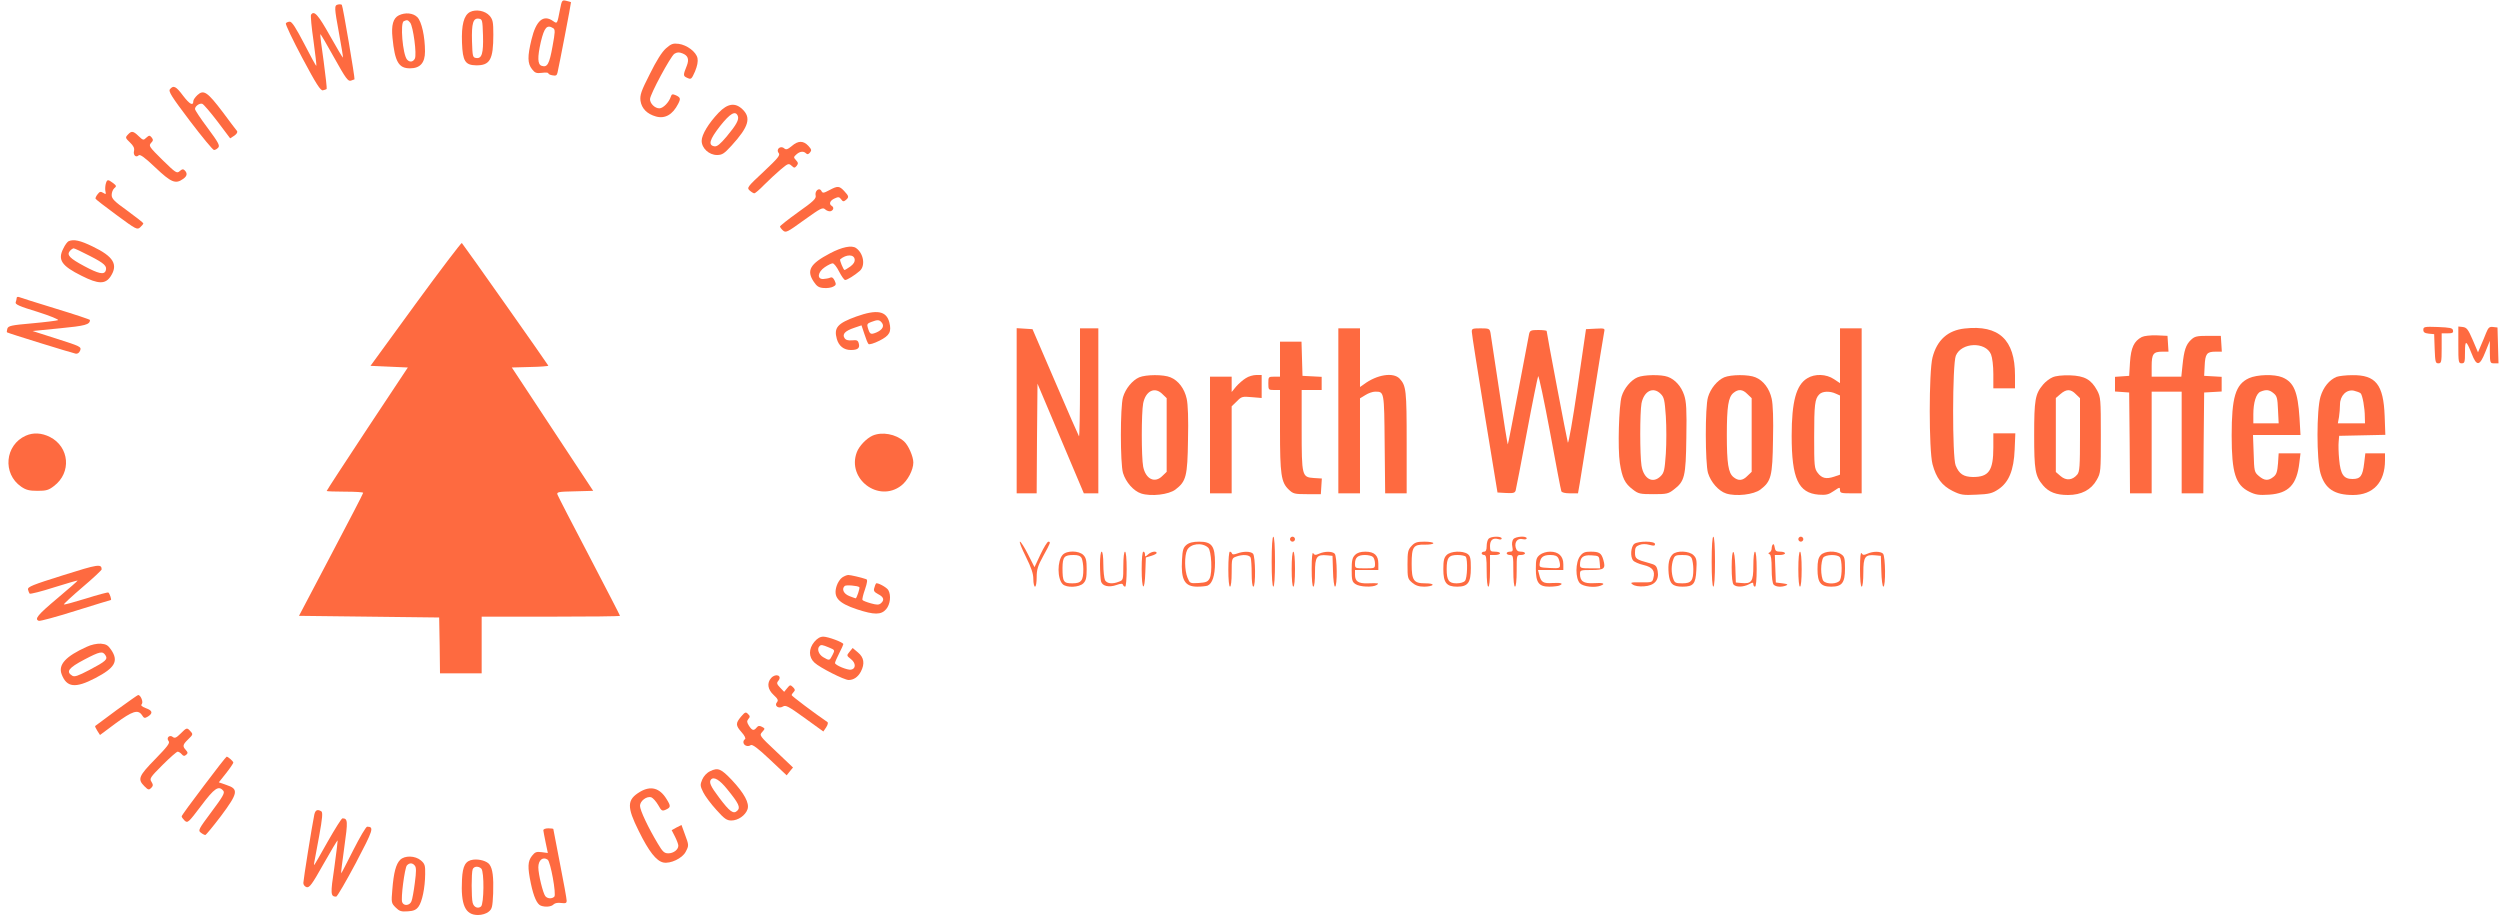 <?xml version="1.0" standalone="no"?>
<!DOCTYPE svg PUBLIC "-//W3C//DTD SVG 20010904//EN" "http://www.w3.org/TR/2001/REC-SVG-20010904/DTD/svg10.dtd">
<svg xmlns="http://www.w3.org/2000/svg" version="1.0" width="1500pt" height="549pt" viewBox="0 0 1500 549" preserveAspectRatio="xMidYMid meet" fill="#fe6a40">

<g transform="translate(0,549) scale(0.1,-0.1)" fill="#fe6a40" stroke="none">
<path d="M3360 5433 c-17 -88 -16 -87 -42 -69 -58 41 -102 2 -129 -111 -25 -103 -24 -144 3 -178 18 -23 26 -26 60 -22 21 3 38 2 38 -3 0 -4 11 -10 25 -12 20 -4 26 -1 30 16 9 38 83 421 81 423 0 1 -13 4 -28 8 -25 6 -27 5 -38 -52z m-41 -112 c13 -8 12 -23 -4 -110 -19 -106 -31 -127 -65 -116 -25 8 -26 51 -5 144 21 87 37 105 74 82z"/>
<path d="M2028 5463 c-23 -6 -23 -14 7 -178 14 -75 24 -139 23 -141 -2 -1 -37 58 -78 131 -71 127 -96 155 -114 126 -3 -5 3 -75 15 -156 11 -81 19 -149 17 -150 -2 -2 -34 57 -72 131 -50 96 -74 134 -87 134 -10 0 -21 -5 -24 -10 -3 -6 41 -99 99 -208 83 -156 109 -196 123 -194 10 2 20 6 23 8 2 3 -6 77 -18 166 -13 88 -22 162 -20 163 2 2 39 -62 83 -141 69 -124 83 -143 100 -138 11 4 21 7 22 8 4 4 -70 441 -76 447 -3 3 -14 4 -23 2z"/>
<path d="M2820 5418 c-37 -20 -52 -77 -48 -185 4 -110 19 -134 85 -135 83 -1 103 35 103 184 0 76 -3 90 -22 113 -27 31 -82 41 -118 23z m78 -140 c3 -109 -7 -141 -41 -136 -21 3 -22 9 -25 100 -3 109 7 141 41 136 21 -3 22 -9 25 -100z"/>
<path d="M2393 5398 c-34 -17 -46 -59 -38 -135 14 -144 37 -183 105 -183 61 0 90 33 90 101 0 89 -20 180 -46 206 -25 25 -72 30 -111 11z m68 -44 c18 -22 41 -192 28 -216 -11 -21 -32 -23 -47 -5 -26 31 -42 221 -19 230 20 9 24 8 38 -9z"/>
<path d="M3996 5200 c-24 -21 -57 -73 -97 -154 -53 -104 -60 -126 -56 -161 7 -46 39 -79 93 -94 54 -15 100 11 133 76 16 31 14 38 -13 51 -21 9 -26 8 -31 -8 -11 -34 -46 -70 -69 -70 -27 0 -56 29 -56 55 0 28 123 256 146 272 16 10 28 11 48 3 34 -13 42 -35 27 -74 -23 -57 -23 -62 2 -73 24 -11 26 -9 47 38 14 34 19 60 15 80 -8 38 -63 79 -113 86 -33 4 -44 1 -76 -27z"/>
<path d="M1020 4955 c-11 -13 8 -43 119 -190 73 -96 138 -175 145 -175 8 0 19 7 26 15 10 12 -1 32 -64 117 -42 56 -76 107 -76 114 0 17 28 37 44 31 8 -3 49 -51 91 -106 l76 -101 25 16 c15 11 21 21 16 28 -5 6 -44 57 -86 114 -91 120 -114 136 -151 102 -14 -13 -25 -29 -25 -36 0 -32 -22 -20 -61 31 -43 58 -58 65 -79 40z"/>
<path d="M4312 4814 c-61 -64 -102 -132 -102 -169 0 -44 44 -85 92 -85 31 0 43 8 87 56 104 114 120 168 64 220 -43 40 -88 33 -141 -22z m115 -20 c8 -22 -8 -52 -67 -123 -39 -46 -57 -61 -73 -59 -40 6 -30 40 33 121 61 77 93 96 107 61z"/>
<path d="M767 4682 c-16 -17 -15 -20 13 -47 21 -20 28 -34 24 -51 -6 -25 12 -42 28 -26 8 8 37 -13 100 -73 95 -90 121 -101 166 -69 25 17 28 34 10 52 -9 9 -16 8 -30 -5 -17 -15 -23 -11 -103 67 -80 79 -84 85 -69 102 14 14 14 20 4 33 -12 14 -15 14 -32 -1 -17 -17 -20 -16 -46 9 -33 32 -43 33 -65 9z"/>
<path d="M4751 4614 c-26 -21 -34 -24 -46 -14 -22 19 -51 -6 -33 -28 11 -13 -3 -30 -90 -112 -99 -92 -102 -97 -84 -113 10 -9 23 -17 28 -17 5 0 32 23 59 51 28 28 72 69 98 91 45 38 49 39 66 24 16 -15 19 -15 31 -1 10 13 10 19 -4 34 -15 16 -15 19 2 34 21 19 43 22 58 7 8 -8 15 -6 24 5 11 13 9 19 -10 40 -30 32 -61 32 -99 -1z"/>
<path d="M634 4385 c-3 -14 -4 -34 -1 -45 4 -16 2 -17 -14 -7 -15 9 -21 8 -33 -8 -9 -11 -14 -23 -13 -27 1 -4 58 -48 126 -98 118 -87 124 -90 142 -74 10 9 19 20 19 24 0 3 -43 37 -95 75 -80 57 -95 73 -95 95 0 15 7 33 16 41 14 11 13 15 -8 31 -31 23 -36 23 -44 -7z"/>
<path d="M4976 4349 c-36 -19 -40 -19 -48 -4 -13 23 -41 -1 -34 -29 4 -17 -14 -35 -105 -99 -60 -43 -109 -82 -109 -86 0 -4 8 -15 18 -24 17 -15 25 -11 127 63 101 72 111 78 127 63 9 -8 24 -13 33 -10 17 7 20 23 5 32 -18 11 -10 32 17 44 23 11 29 10 40 -5 10 -14 15 -15 28 -4 20 17 19 23 -10 54 -29 31 -39 32 -89 5z"/>
<path d="M412 4043 c-7 -3 -22 -22 -32 -44 -35 -68 -11 -104 110 -164 101 -51 142 -51 174 -3 46 71 17 119 -108 179 -74 36 -113 45 -144 32z m128 -89 c88 -45 104 -61 94 -89 -10 -25 -44 -17 -128 28 -88 47 -107 67 -87 91 8 9 18 16 23 16 5 0 50 -21 98 -46z"/>
<path d="M2494 3667 l-271 -372 112 -5 112 -5 -244 -368 c-134 -203 -243 -370 -243 -373 0 -2 50 -4 110 -4 61 0 110 -3 109 -7 0 -5 -87 -172 -193 -373 l-192 -365 421 -5 420 -5 3 -167 2 -168 125 0 125 0 0 170 0 170 415 0 c228 0 415 2 415 5 0 3 -83 163 -184 357 -102 194 -188 361 -191 370 -6 16 4 18 104 20 l110 3 -244 370 -244 370 109 3 c61 1 110 5 110 8 0 4 -506 722 -519 736 -3 3 -128 -161 -277 -365z"/>
<path d="M4980 3970 c-120 -63 -143 -103 -97 -171 18 -27 30 -35 59 -37 21 -2 46 2 57 8 18 9 19 14 9 36 -8 17 -16 23 -27 18 -9 -4 -27 -7 -41 -8 -40 -2 -34 42 9 71 19 13 40 23 47 23 8 0 25 -22 39 -50 14 -27 30 -50 36 -50 12 0 57 28 87 54 36 31 24 106 -22 138 -26 18 -84 6 -156 -32z m148 -36 c2 -15 -7 -29 -26 -43 -17 -12 -32 -21 -35 -21 -6 0 -31 60 -26 64 37 31 83 31 87 0z"/>
<path d="M100 3702 c0 -6 -3 -17 -6 -26 -4 -12 22 -24 131 -57 75 -24 130 -46 123 -50 -7 -3 -77 -12 -155 -19 -126 -11 -143 -15 -149 -32 -3 -11 -4 -21 -2 -22 5 -5 391 -124 412 -128 12 -2 21 5 27 19 8 22 2 25 -139 70 l-147 47 163 16 c154 15 181 22 182 50 0 3 -93 34 -208 69 -114 35 -213 66 -219 69 -7 2 -13 0 -13 -6z"/>
<path d="M5138 3591 c-113 -41 -136 -67 -117 -135 12 -42 42 -66 84 -66 41 0 55 11 48 38 -5 20 -11 23 -41 20 -24 -2 -38 2 -45 14 -15 23 4 43 58 61 l44 15 17 -51 c9 -29 20 -56 25 -61 4 -5 32 3 66 20 61 31 73 53 59 110 -18 69 -75 79 -198 35z m152 -36 c18 -21 5 -44 -32 -60 -35 -14 -39 -12 -52 32 -5 17 -1 23 21 31 39 15 49 14 63 -3z"/>
<path d="M11788 3519 c-101 -11 -166 -69 -193 -174 -22 -85 -22 -555 0 -640 22 -83 57 -129 121 -161 49 -24 63 -26 143 -22 76 3 95 8 131 32 63 42 93 114 98 239 l4 97 -66 0 -66 0 0 -85 c0 -139 -27 -177 -122 -177 -57 1 -83 18 -104 69 -21 49 -20 609 1 659 33 80 178 86 211 8 8 -20 14 -68 14 -119 l0 -85 65 0 65 0 0 78 c0 214 -97 304 -302 281z"/>
<path d="M14540 3511 c0 -15 8 -20 33 -23 l32 -3 3 -87 c3 -80 5 -88 22 -88 18 0 20 7 20 90 l0 90 36 0 c28 0 35 3 32 18 -3 14 -17 17 -91 20 -81 3 -87 1 -87 -17z"/>
<path d="M14750 3421 c0 -104 1 -111 20 -111 18 0 20 7 20 67 0 75 7 74 40 -9 30 -78 48 -76 82 10 l27 67 0 -67 c1 -66 2 -68 26 -68 l26 0 -3 108 -3 107 -26 3 c-22 3 -29 -3 -42 -35 -8 -21 -23 -56 -32 -77 l-17 -40 -32 75 c-27 63 -36 74 -59 77 l-27 3 0 -110z"/>
<path d="M6100 3026 l0 -496 60 0 60 0 2 329 3 329 139 -329 139 -329 43 0 44 0 0 495 0 495 -55 0 -55 0 0 -327 c0 -179 -3 -324 -6 -321 -3 4 -67 150 -142 325 l-137 318 -47 3 -48 3 0 -495z"/>
<path d="M8030 3025 l0 -495 65 0 65 0 0 285 0 285 33 20 c17 11 43 20 57 20 56 0 55 5 58 -315 l3 -295 64 0 65 0 0 304 c0 315 -3 341 -42 384 -38 40 -136 25 -215 -34 l-23 -16 0 176 0 176 -65 0 -65 0 0 -495z"/>
<path d="M8831 3498 c0 -13 35 -234 77 -493 l77 -470 52 -3 c42 -2 52 0 57 15 3 10 33 167 67 348 34 182 65 333 68 338 4 4 36 -147 71 -335 35 -189 65 -349 68 -355 2 -8 23 -13 52 -13 l48 0 11 63 c6 34 40 247 76 472 36 226 67 420 70 433 5 22 4 23 -52 20 l-57 -3 -51 -350 c-28 -192 -54 -341 -58 -330 -6 19 -127 656 -127 669 0 3 -22 6 -50 6 -43 0 -50 -3 -55 -22 -2 -13 -32 -167 -65 -342 -33 -175 -61 -320 -63 -322 -2 -2 -25 141 -51 319 -27 177 -50 334 -53 350 -5 25 -9 27 -59 27 -50 0 -54 -2 -53 -22z"/>
<path d="M11040 3355 l0 -164 -36 24 c-46 31 -115 34 -161 5 -66 -40 -93 -140 -93 -345 0 -257 40 -343 162 -353 45 -3 59 0 91 22 35 24 37 24 37 6 0 -18 7 -20 65 -20 l65 0 0 495 0 495 -65 0 -65 0 0 -165z m-25 -227 l25 -11 0 -238 0 -237 -35 -12 c-48 -16 -74 -10 -99 23 -20 27 -21 41 -21 215 0 194 4 230 31 256 18 19 63 21 99 4z"/>
<path d="M12851 3468 c-47 -25 -65 -63 -71 -151 l-5 -82 -42 -3 -43 -3 0 -44 0 -44 43 -3 42 -3 3 -302 2 -303 65 0 65 0 0 305 0 305 90 0 90 0 0 -305 0 -305 65 0 65 0 2 303 3 302 53 3 52 3 0 44 0 44 -52 3 -53 3 3 59 c3 73 13 86 64 86 l39 0 -3 48 -3 47 -77 0 c-67 0 -80 -3 -102 -24 -31 -29 -42 -64 -51 -153 l-7 -68 -89 0 -89 0 0 63 c0 73 10 87 63 87 l38 0 -3 48 -3 47 -65 3 c-38 1 -75 -3 -89 -10z"/>
<path d="M7680 3335 l0 -105 -35 0 c-34 0 -35 -1 -35 -40 0 -39 1 -40 35 -40 l35 0 0 -241 c0 -266 7 -313 52 -356 27 -26 35 -28 111 -28 l82 0 3 47 3 47 -48 3 c-71 5 -73 10 -73 291 l0 237 60 0 60 0 0 40 0 39 -57 3 -58 3 -3 103 -3 102 -64 0 -65 0 0 -105z"/>
<path d="M6835 3226 c-41 -18 -82 -68 -97 -119 -17 -58 -17 -397 0 -455 17 -55 63 -108 109 -123 59 -19 166 -7 206 24 64 49 72 79 75 297 3 124 0 214 -8 248 -13 60 -50 109 -97 128 -41 18 -148 17 -188 0z m140 -101 l25 -24 0 -221 0 -221 -25 -24 c-46 -47 -101 -20 -116 55 -11 58 -11 322 0 380 15 75 70 102 116 55z"/>
<path d="M7475 3221 c-17 -10 -43 -33 -58 -50 l-27 -33 0 46 0 46 -65 0 -65 0 0 -350 0 -350 65 0 65 0 0 261 0 261 31 30 c28 29 33 30 90 25 l59 -5 0 69 0 69 -32 0 c-18 0 -47 -8 -63 -19z"/>
<path d="M9825 3226 c-40 -17 -81 -67 -95 -114 -17 -56 -24 -315 -11 -400 14 -90 30 -123 78 -159 33 -26 44 -28 123 -28 79 0 90 2 122 27 66 50 73 77 76 311 3 170 0 217 -13 256 -17 52 -54 94 -98 110 -39 15 -146 13 -182 -3z m139 -99 c21 -21 24 -37 31 -135 4 -62 4 -162 0 -224 -7 -98 -10 -114 -31 -135 -47 -47 -102 -17 -115 63 -10 65 -10 317 0 374 15 74 70 102 115 57z"/>
<path d="M10345 3226 c-41 -18 -82 -67 -97 -119 -18 -57 -17 -396 0 -455 17 -55 63 -108 109 -123 59 -19 166 -7 206 24 64 49 72 79 75 297 3 124 0 214 -8 248 -13 60 -50 109 -97 128 -41 18 -148 17 -188 0z m140 -101 l25 -24 0 -221 0 -221 -25 -24 c-29 -30 -55 -32 -85 -7 -30 25 -39 81 -39 252 0 171 9 227 39 252 30 25 56 23 85 -7z"/>
<path d="M12315 3226 c-17 -7 -43 -27 -57 -44 -47 -56 -53 -91 -53 -302 0 -211 6 -246 53 -302 35 -41 79 -58 150 -58 80 0 139 31 172 90 25 44 25 49 25 270 0 214 -1 227 -22 267 -36 66 -75 88 -163 91 -48 1 -86 -3 -105 -12z m140 -101 l25 -24 0 -219 c0 -195 -2 -222 -17 -240 -29 -34 -66 -37 -99 -9 l-29 25 0 222 0 222 28 24 c36 31 62 30 92 -1z"/>
<path d="M13494 3221 c-81 -37 -104 -114 -104 -344 0 -226 23 -297 107 -338 37 -18 57 -21 118 -17 116 8 166 59 181 191 l7 57 -65 0 -66 0 -4 -61 c-4 -49 -9 -66 -27 -80 -31 -25 -54 -24 -88 5 -27 23 -28 28 -31 135 l-4 111 143 0 142 0 -6 103 c-10 157 -34 214 -103 243 -48 20 -151 17 -200 -5z m147 -90 c21 -17 24 -30 27 -100 l4 -81 -76 0 -76 0 0 53 c0 73 17 126 43 137 34 14 53 12 78 -9z"/>
<path d="M14020 3229 c-44 -18 -80 -62 -97 -119 -24 -78 -24 -381 0 -460 27 -93 84 -130 195 -130 121 0 192 76 192 208 l0 42 -59 0 -59 0 -7 -59 c-9 -77 -22 -95 -70 -95 -53 0 -72 27 -80 117 -4 39 -5 88 -3 107 l3 35 139 3 138 3 -4 112 c-7 190 -53 248 -195 246 -37 0 -79 -5 -93 -10z m144 -99 c11 -11 25 -88 25 -142 l1 -38 -81 0 -82 0 7 38 c3 20 6 54 6 75 0 53 39 92 83 83 17 -4 36 -11 41 -16z"/>
<path d="M155 2876 c-126 -56 -141 -228 -28 -306 29 -20 49 -25 98 -25 52 0 67 4 99 29 106 80 93 234 -24 294 -50 25 -100 28 -145 8z"/>
<path d="M5235 2876 c-37 -17 -80 -62 -94 -99 -61 -160 130 -305 266 -201 39 30 73 94 73 139 0 36 -30 104 -56 127 -50 44 -132 59 -189 34z"/>
<path d="M7630 2120 c0 -93 4 -150 10 -150 6 0 10 57 10 150 0 93 -4 150 -10 150 -6 0 -10 -57 -10 -150z"/>
<path d="M7740 2255 c0 -8 7 -15 15 -15 8 0 15 7 15 15 0 8 -7 15 -15 15 -8 0 -15 -7 -15 -15z"/>
<path d="M8932 2258 c-7 -7 -12 -27 -12 -45 0 -23 -5 -33 -15 -33 -8 0 -15 -4 -15 -10 0 -5 7 -10 15 -10 12 0 15 -17 15 -95 0 -57 4 -95 10 -95 6 0 10 38 10 95 l0 95 30 0 c17 0 30 5 30 10 0 6 -13 10 -30 10 -27 0 -30 3 -30 34 0 36 18 51 51 41 11 -4 19 -2 19 4 0 15 -63 14 -78 -1z"/>
<path d="M9080 2255 c-7 -9 -10 -27 -6 -45 5 -25 2 -30 -14 -30 -11 0 -20 -4 -20 -10 0 -5 9 -10 20 -10 19 0 20 -7 20 -95 0 -57 4 -95 10 -95 6 0 10 38 10 95 0 95 0 95 25 95 14 0 25 5 25 10 0 6 -11 10 -25 10 -18 0 -26 7 -31 25 -8 34 12 58 43 50 13 -3 23 -1 23 5 0 16 -66 12 -80 -5z"/>
<path d="M10270 2120 c0 -93 4 -150 10 -150 6 0 10 57 10 150 0 93 -4 150 -10 150 -6 0 -10 -57 -10 -150z"/>
<path d="M10790 2255 c0 -8 7 -15 15 -15 8 0 15 7 15 15 0 8 -7 15 -15 15 -8 0 -15 -7 -15 -15z"/>
<path d="M6155 2150 c33 -67 45 -101 45 -135 0 -25 5 -45 10 -45 6 0 10 25 10 56 0 47 7 69 40 129 43 78 46 85 30 85 -6 0 -27 -34 -47 -76 l-36 -77 -39 77 c-21 42 -43 76 -48 76 -6 0 10 -40 35 -90z"/>
<path d="M7119 2221 c-19 -16 -24 -30 -27 -90 -7 -121 16 -161 92 -161 24 0 52 3 61 6 29 12 45 60 45 137 0 101 -19 127 -95 127 -37 0 -60 -6 -76 -19z m130 -17 c20 -18 26 -151 9 -184 -11 -21 -22 -25 -66 -28 -52 -3 -53 -2 -67 32 -18 43 -19 132 -2 166 20 39 91 47 126 14z"/>
<path d="M8469 2214 c-21 -23 -24 -34 -24 -111 0 -80 1 -86 28 -109 20 -17 40 -24 72 -24 24 0 47 5 50 10 4 6 -13 10 -43 10 -70 0 -82 17 -82 116 0 103 10 118 79 116 28 0 51 3 51 9 0 5 -24 9 -53 9 -45 0 -58 -4 -78 -26z"/>
<path d="M9806 2227 c-21 -16 -26 -78 -7 -100 6 -8 35 -21 62 -27 55 -13 71 -35 59 -80 -6 -24 -10 -25 -75 -24 -60 1 -66 -1 -49 -13 12 -9 38 -13 68 -11 63 4 92 37 82 92 -6 31 -12 37 -49 47 -81 22 -87 26 -87 64 0 29 5 37 26 45 17 7 38 7 60 1 27 -7 34 -7 34 5 0 18 -99 19 -124 1z"/>
<path d="M10638 2224 c-5 -4 -8 -15 -8 -25 0 -9 -6 -20 -12 -23 -10 -5 -10 -7 0 -12 8 -4 12 -32 12 -88 0 -50 5 -87 12 -94 14 -14 47 -16 75 -5 13 6 8 9 -22 13 l-40 5 -3 83 -3 82 31 0 c16 0 30 5 30 10 0 6 -13 10 -29 10 -24 0 -30 5 -33 26 -2 14 -6 22 -10 18z"/>
<path d="M6376 2161 c-33 -36 -33 -143 0 -176 23 -23 99 -20 124 5 16 16 20 33 20 85 0 52 -4 69 -20 85 -27 27 -100 28 -124 1z m114 -20 c5 -11 10 -41 10 -66 0 -69 -12 -85 -66 -85 -53 0 -59 9 -59 93 1 66 10 77 67 77 27 0 40 -5 48 -19z"/>
<path d="M6600 2103 c0 -43 3 -88 6 -101 8 -29 47 -38 93 -22 26 9 36 10 39 1 2 -6 8 -11 13 -11 5 0 9 47 9 105 0 63 -4 105 -10 105 -6 0 -10 -35 -10 -85 0 -83 -1 -86 -26 -95 -40 -16 -72 -12 -84 9 -5 11 -10 54 -10 95 0 44 -4 76 -10 76 -6 0 -10 -32 -10 -77z"/>
<path d="M6850 2075 c0 -128 18 -142 22 -17 l3 87 33 10 c17 5 32 13 32 17 0 14 -33 9 -52 -9 -17 -15 -18 -15 -18 0 0 10 -4 17 -10 17 -6 0 -10 -42 -10 -105z"/>
<path d="M7370 2075 c0 -63 4 -105 10 -105 6 0 10 35 10 85 0 83 1 86 26 95 39 15 81 12 88 -6 3 -9 6 -51 6 -95 0 -46 4 -79 10 -79 15 0 13 183 -2 198 -15 15 -58 15 -95 1 -19 -7 -29 -7 -31 0 -2 6 -8 11 -13 11 -5 0 -9 -47 -9 -105z"/>
<path d="M7750 2075 c0 -63 4 -105 10 -105 6 0 10 42 10 105 0 63 -4 105 -10 105 -6 0 -10 -42 -10 -105z"/>
<path d="M7870 2078 c0 -66 4 -108 10 -108 6 0 10 35 10 85 0 95 10 109 73 103 l32 -3 3 -92 c1 -51 7 -93 12 -93 15 0 13 183 -2 198 -15 15 -60 15 -93 0 -22 -10 -28 -9 -36 3 -5 9 -9 -25 -9 -93z"/>
<path d="M8130 2160 c-16 -16 -20 -33 -20 -89 0 -61 3 -72 22 -85 25 -18 105 -21 128 -6 17 11 12 12 -53 10 -57 -2 -77 12 -77 51 l0 29 70 0 70 0 0 38 c0 50 -24 72 -78 72 -29 0 -48 -6 -62 -20z m108 -12 c7 -7 12 -25 12 -40 0 -28 -1 -28 -60 -28 -59 0 -60 0 -60 28 0 37 17 52 60 52 20 0 41 -5 48 -12z"/>
<path d="M8680 2160 c-16 -16 -20 -33 -20 -85 0 -82 19 -105 83 -105 65 0 82 24 82 112 0 57 -3 72 -19 84 -30 21 -102 18 -126 -6z m115 -11 c12 -19 9 -128 -5 -144 -7 -9 -28 -15 -51 -15 -46 0 -59 18 -59 85 0 69 12 85 65 85 24 0 47 -5 50 -11z"/>
<path d="M9239 2161 c-21 -17 -24 -28 -24 -84 0 -83 18 -107 81 -107 23 0 49 3 58 6 31 12 15 19 -37 16 -58 -4 -71 4 -82 51 l-7 27 76 0 76 0 0 35 c0 48 -29 75 -79 75 -23 0 -48 -8 -62 -19z m111 -20 c5 -11 10 -29 10 -41 0 -19 -5 -21 -62 -18 -60 3 -63 4 -60 27 4 37 21 51 63 51 28 0 41 -5 49 -19z"/>
<path d="M9481 2154 c-29 -37 -30 -135 -1 -164 20 -20 88 -28 124 -14 32 12 15 19 -41 15 -62 -3 -83 11 -83 56 0 22 4 23 69 23 77 0 86 8 71 61 -12 41 -24 49 -77 49 -33 0 -46 -5 -62 -26z m117 -36 l3 -38 -60 0 c-55 0 -61 2 -61 21 0 45 18 60 68 57 46 -3 47 -3 50 -40z"/>
<path d="M10036 2164 c-22 -22 -29 -57 -24 -116 6 -61 24 -78 83 -78 65 0 79 16 83 98 4 61 1 73 -17 91 -26 26 -101 29 -125 5z m114 -23 c5 -11 10 -41 10 -66 0 -69 -12 -85 -66 -85 -39 0 -46 3 -54 26 -6 14 -10 40 -10 59 0 19 4 45 10 59 8 23 15 26 54 26 35 0 48 -5 56 -19z"/>
<path d="M10390 2087 c0 -59 4 -97 12 -105 16 -16 57 -15 91 2 23 13 27 13 27 0 0 -8 5 -14 10 -14 6 0 10 42 10 105 0 63 -4 105 -10 105 -6 0 -10 -35 -10 -85 0 -95 -10 -109 -73 -103 l-32 3 -3 93 c-4 121 -22 120 -22 -1z"/>
<path d="M10790 2075 c0 -63 4 -105 10 -105 6 0 10 42 10 105 0 63 -4 105 -10 105 -6 0 -10 -42 -10 -105z"/>
<path d="M10924 2159 c-14 -16 -19 -36 -19 -84 0 -81 19 -105 82 -105 65 0 83 23 83 109 0 61 -3 72 -22 85 -33 24 -101 21 -124 -5z m114 -11 c15 -15 16 -112 2 -139 -13 -24 -81 -27 -100 -4 -7 9 -13 40 -13 70 0 30 6 61 13 70 15 18 81 20 98 3z"/>
<path d="M11160 2078 c0 -66 4 -108 10 -108 6 0 10 35 10 85 0 95 10 109 73 103 l32 -3 3 -92 c1 -51 7 -93 12 -93 15 0 13 183 -2 198 -15 15 -60 15 -93 0 -22 -10 -28 -9 -36 3 -5 9 -9 -25 -9 -93z"/>
<path d="M380 2039 c-185 -58 -215 -70 -212 -86 2 -10 7 -21 10 -25 4 -3 70 13 147 38 76 24 140 42 141 41 2 -1 -53 -49 -122 -107 -119 -100 -139 -125 -111 -135 6 -3 106 24 220 60 115 36 210 65 212 65 6 0 -7 40 -15 45 -4 2 -64 -14 -134 -36 -71 -22 -130 -38 -133 -36 -2 3 48 49 111 103 64 54 116 103 116 108 -1 34 -21 31 -230 -35z"/>
<path d="M5053 2025 c-12 -8 -27 -31 -33 -50 -22 -68 8 -103 122 -141 104 -34 145 -34 175 1 24 28 31 82 13 114 -9 17 -67 48 -74 40 -2 -2 -7 -14 -10 -26 -6 -18 -1 -25 23 -38 34 -17 39 -36 16 -55 -12 -10 -24 -10 -60 0 -25 7 -48 16 -50 20 -3 4 4 33 15 64 14 42 16 58 7 61 -32 11 -94 25 -107 25 -9 0 -25 -7 -37 -15z m103 -58 c5 -4 -16 -67 -22 -67 -3 0 -20 7 -39 14 -34 14 -46 42 -27 60 7 8 79 2 88 -7z"/>
<path d="M4886 1639 c-35 -42 -35 -92 1 -125 32 -30 178 -104 205 -104 30 0 56 18 73 50 25 48 19 85 -17 115 l-32 27 -19 -23 c-18 -22 -18 -23 9 -44 30 -24 30 -58 0 -63 -21 -4 -96 27 -96 40 0 5 11 31 25 58 14 27 25 52 25 55 0 11 -92 45 -120 45 -19 0 -36 -10 -54 -31z m88 -34 c36 -15 36 -15 21 -45 -18 -35 -18 -35 -56 -13 -27 16 -39 50 -22 66 9 10 16 9 57 -8z"/>
<path d="M520 1609 c-126 -57 -172 -107 -150 -165 30 -79 82 -85 201 -23 119 62 142 102 96 170 -19 28 -30 34 -62 37 -24 1 -58 -6 -85 -19z m113 -51 c15 -24 2 -36 -97 -88 -69 -36 -89 -43 -103 -34 -39 24 -21 47 72 96 95 50 111 53 128 26z"/>
<path d="M4627 1422 c-27 -30 -21 -69 15 -102 25 -23 29 -32 20 -43 -19 -22 10 -42 36 -26 16 10 33 1 130 -69 l112 -81 17 25 c10 16 13 28 7 32 -82 56 -214 156 -214 161 0 4 5 12 12 19 10 10 9 16 -4 29 -16 15 -18 15 -35 -6 l-18 -22 -24 25 c-20 21 -22 28 -12 40 27 32 -14 49 -42 18z"/>
<path d="M699 1229 c-68 -51 -126 -93 -128 -95 -2 -2 4 -15 13 -29 l16 -25 94 70 c101 74 134 85 158 49 12 -19 16 -20 36 -8 31 20 27 36 -13 50 -25 10 -32 16 -24 25 10 12 -7 54 -22 54 -3 0 -61 -41 -130 -91z"/>
<path d="M4446 1190 c-33 -40 -33 -52 4 -94 18 -20 26 -37 20 -41 -15 -10 -12 -32 6 -39 9 -4 22 -2 28 3 9 7 42 -17 114 -85 l102 -96 19 24 19 23 -101 96 c-101 95 -102 97 -84 117 18 20 18 21 -1 31 -15 8 -23 7 -32 -4 -17 -21 -27 -19 -46 10 -13 21 -14 28 -4 41 11 12 11 18 -2 30 -13 14 -18 12 -42 -16z"/>
<path d="M1083 1088 c-25 -25 -35 -29 -46 -20 -19 16 -42 -5 -25 -25 9 -11 -8 -33 -80 -107 -100 -102 -108 -121 -66 -163 23 -23 27 -24 41 -11 12 13 13 19 2 37 -13 19 -8 27 66 101 44 44 85 80 91 80 6 0 17 -7 24 -15 10 -12 16 -13 27 -4 11 10 11 14 -2 29 -21 23 -19 32 15 65 28 27 29 30 13 47 -21 24 -23 23 -60 -14z"/>
<path d="M1223 775 c-73 -96 -133 -178 -133 -183 0 -5 8 -16 18 -26 18 -16 23 -11 98 88 81 108 106 125 134 91 10 -12 -2 -34 -71 -126 -78 -105 -82 -112 -64 -125 10 -8 22 -14 27 -14 4 0 46 51 94 114 103 138 107 162 33 186 l-46 16 43 54 c24 30 43 59 44 64 0 8 -30 35 -40 36 -3 0 -65 -79 -137 -175z"/>
<path d="M4261 863 c-21 -10 -39 -30 -48 -51 -13 -31 -12 -38 6 -75 11 -23 47 -71 79 -106 48 -54 63 -64 90 -64 40 0 84 30 97 67 13 37 -20 97 -94 176 -65 68 -83 76 -130 53z m102 -108 c70 -86 81 -110 61 -129 -23 -23 -45 -7 -109 78 -53 70 -63 94 -48 110 17 17 51 -3 96 -59z"/>
<path d="M3840 739 c-79 -47 -80 -90 -7 -236 60 -122 105 -179 147 -188 42 -9 114 25 134 64 20 38 20 39 -5 106 l-20 55 -30 -15 -29 -16 20 -39 c11 -22 20 -46 20 -54 0 -24 -29 -46 -60 -46 -24 0 -34 9 -63 58 -57 95 -107 200 -107 227 0 29 40 60 68 51 10 -4 28 -24 41 -46 20 -36 24 -38 46 -28 30 14 31 21 4 64 -41 67 -95 81 -159 43z"/>
<path d="M1886 603 c-14 -67 -66 -393 -66 -411 0 -11 9 -22 20 -25 17 -4 32 16 101 139 45 80 83 143 85 142 1 -2 -8 -75 -20 -163 -24 -160 -23 -174 11 -175 6 0 59 91 118 202 105 200 111 217 68 218 -7 0 -44 -63 -83 -140 -39 -77 -71 -140 -73 -140 -2 0 7 71 19 158 22 156 21 171 -11 172 -6 0 -45 -63 -89 -140 -43 -77 -79 -140 -81 -140 -2 0 -1 8 1 18 2 9 15 80 29 156 20 110 22 141 13 148 -23 14 -36 8 -42 -19z"/>
<path d="M3260 508 c1 -7 7 -41 14 -74 l13 -62 -37 5 c-31 4 -40 1 -58 -22 -26 -33 -27 -68 -7 -165 17 -81 37 -125 60 -134 27 -10 63 -7 77 8 8 8 26 11 46 8 26 -3 32 -1 32 14 0 11 -18 111 -40 222 -22 112 -40 206 -40 208 0 2 -13 4 -30 4 -18 0 -30 -5 -30 -12z m26 -176 c17 -11 53 -209 40 -222 -14 -14 -41 -13 -54 3 -14 17 -42 131 -42 173 0 43 27 66 56 46z"/>
<path d="M2401 331 c-25 -25 -39 -76 -47 -178 -7 -79 -6 -82 20 -108 22 -22 33 -26 73 -23 35 2 50 9 64 28 22 30 39 112 40 195 1 52 -2 62 -25 82 -35 30 -98 31 -125 4z m88 -35 c9 -11 9 -35 0 -103 -6 -48 -15 -98 -20 -110 -10 -27 -47 -31 -56 -6 -9 23 15 203 28 220 15 17 34 17 48 -1z"/>
<path d="M2839 332 c-46 -6 -63 -36 -67 -118 -8 -154 19 -214 96 -214 24 0 49 8 63 19 22 17 24 29 28 111 3 99 -3 147 -22 173 -14 20 -61 34 -98 29z m49 -54 c18 -18 16 -212 -2 -227 -18 -15 -43 -5 -50 22 -8 29 -8 181 0 201 7 19 35 21 52 4z"/>
</g>
</svg>
